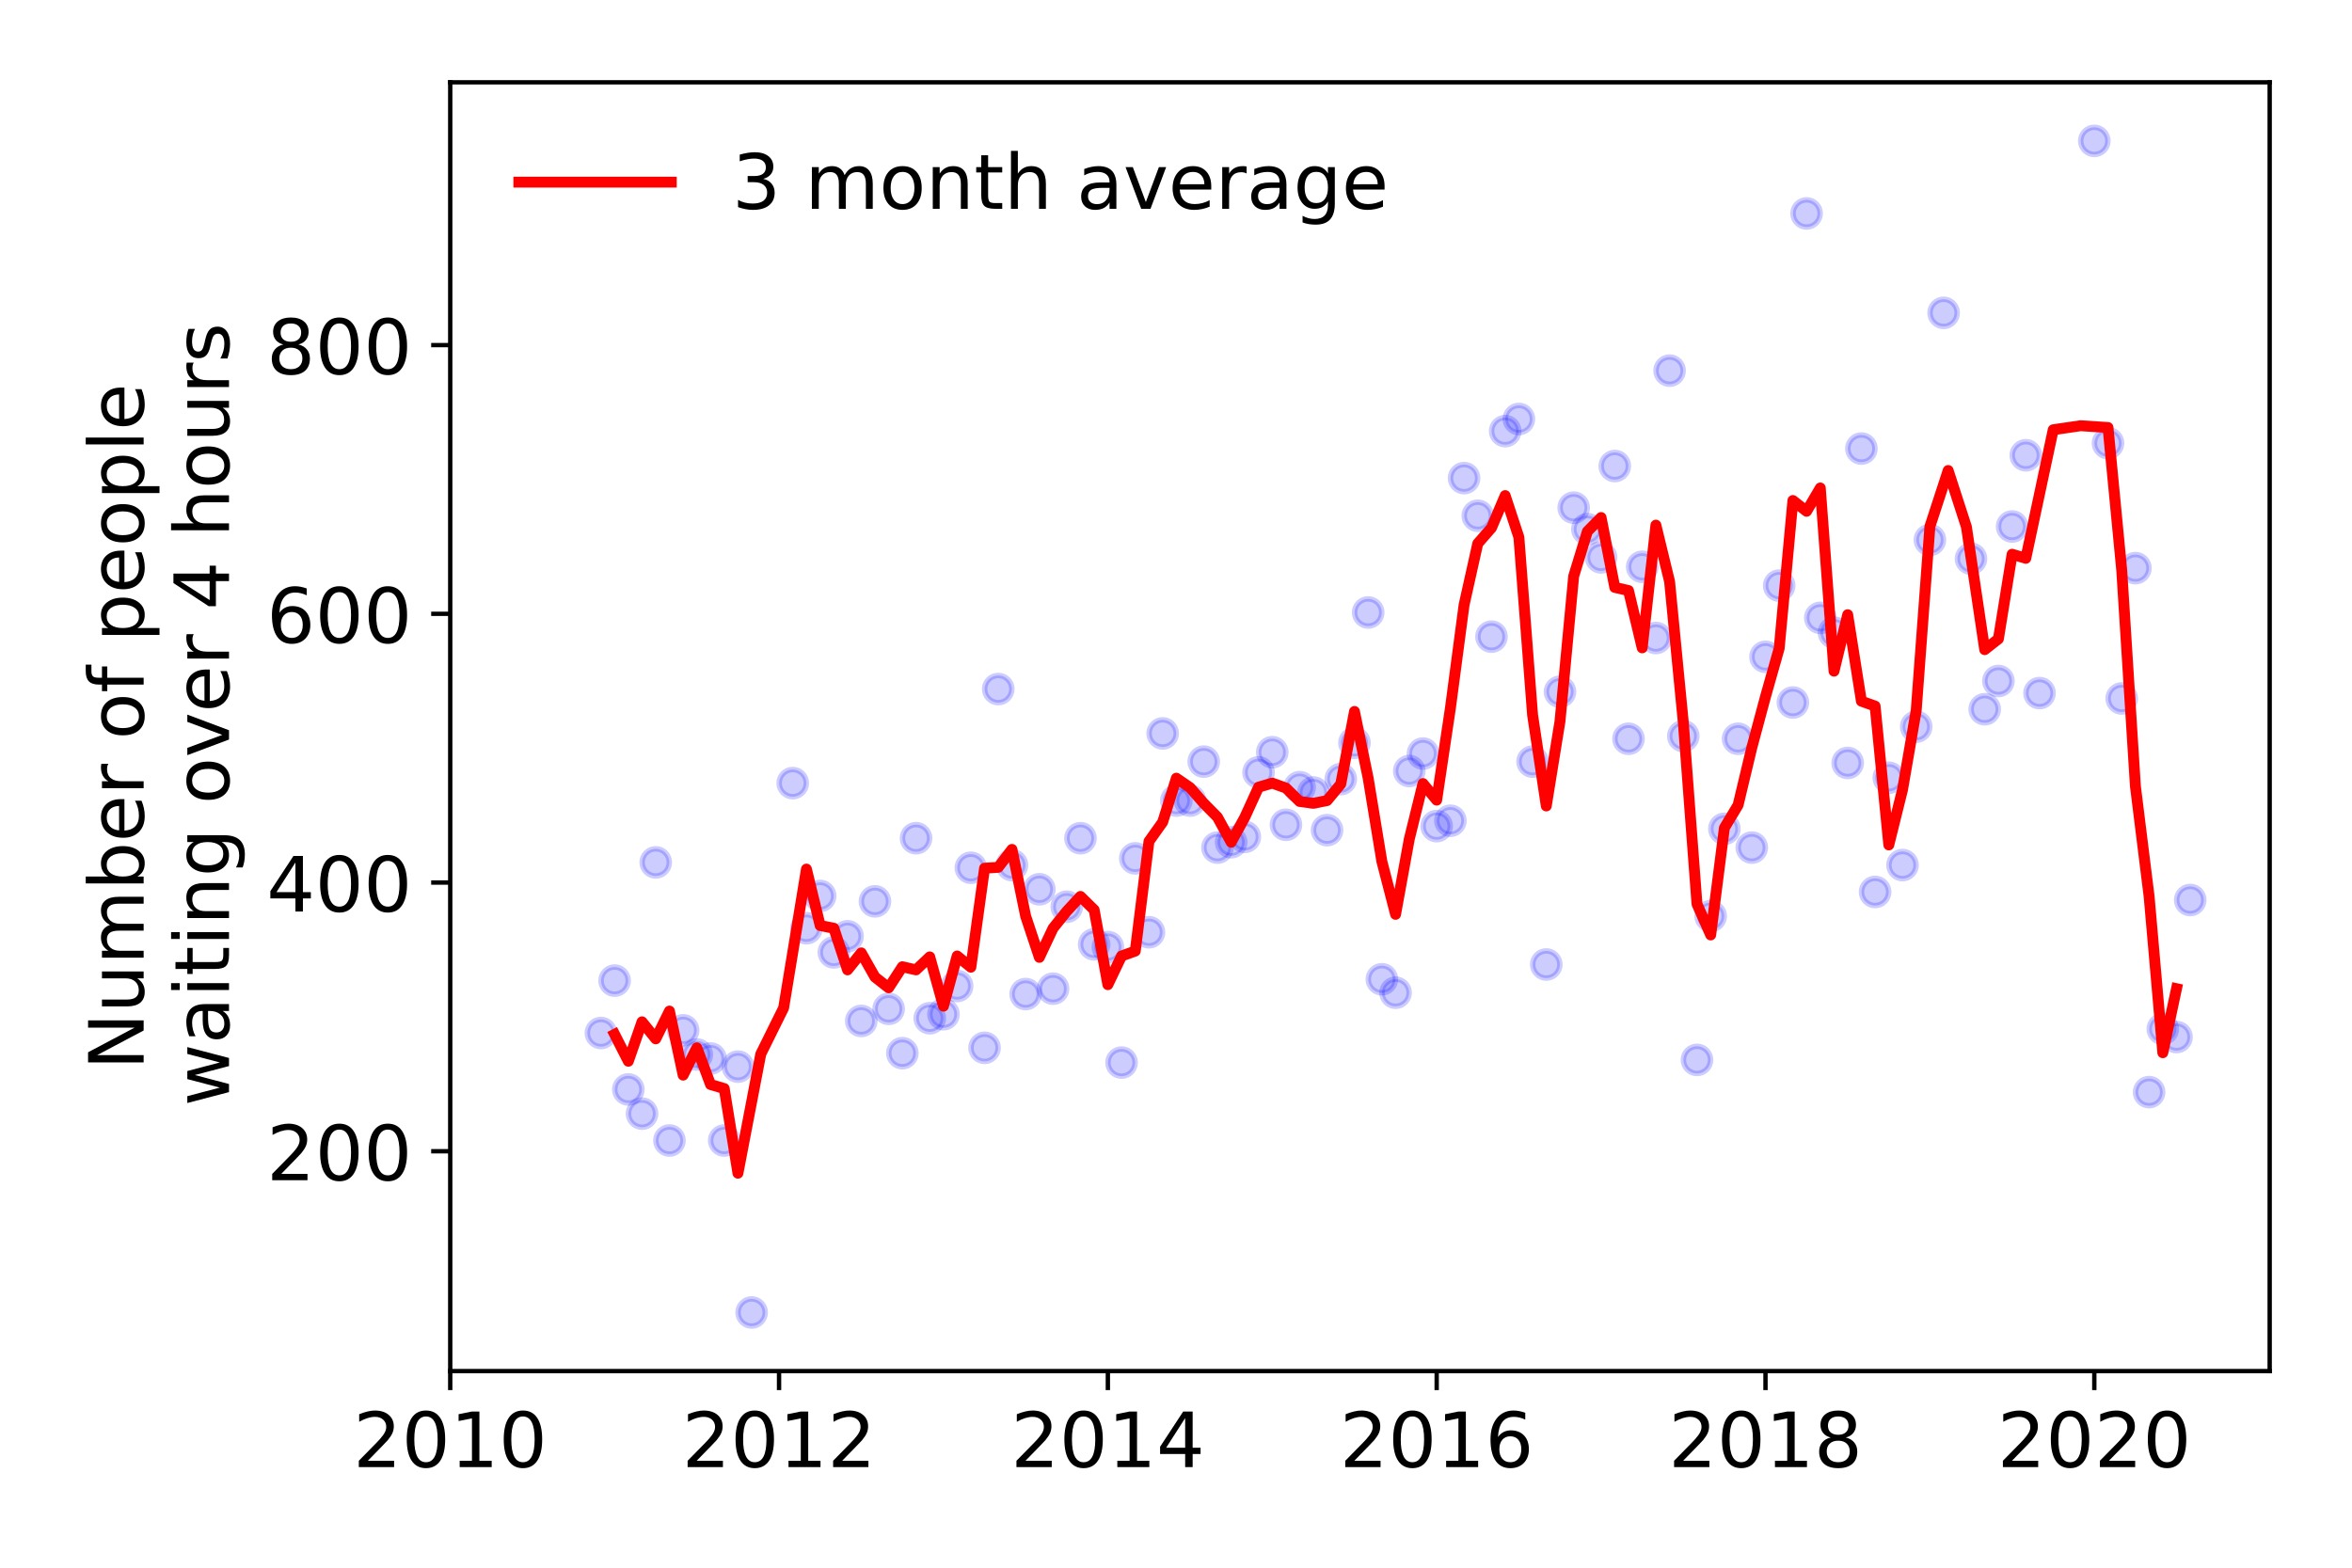<?xml version="1.0" encoding="utf-8" standalone="no"?>
<!DOCTYPE svg PUBLIC "-//W3C//DTD SVG 1.1//EN"
  "http://www.w3.org/Graphics/SVG/1.1/DTD/svg11.dtd">
<!-- Created with matplotlib (https://matplotlib.org/) -->
<svg height="288pt" version="1.1" viewBox="0 0 432 288" width="432pt" xmlns="http://www.w3.org/2000/svg" xmlns:xlink="http://www.w3.org/1999/xlink">
 <defs>
  <style type="text/css">
*{stroke-linecap:butt;stroke-linejoin:round;}
  </style>
 </defs>
 <g id="figure_1">
  <g id="patch_1">
   <path d="M 0 288 
L 432 288 
L 432 0 
L 0 0 
z
" style="fill:#ffffff;"/>
  </g>
  <g id="axes_1">
   <g id="patch_2">
    <path d="M 82.695 251.88 
L 416.88 251.88 
L 416.88 15.12 
L 82.695 15.12 
z
" style="fill:#ffffff;"/>
   </g>
   <g id="matplotlib.axis_1">
    <g id="xtick_1">
     <g id="line2d_1">
      <defs>
       <path d="M 0 0 
L 0 3.5 
" id="m998549705b" style="stroke:#000000;stroke-width:0.8;"/>
      </defs>
      <g>
       <use style="stroke:#000000;stroke-width:0.8;" x="82.695" xlink:href="#m998549705b" y="251.88"/>
      </g>
     </g>
     <g id="text_1">
      <!-- 2010 -->
      <defs>
       <path d="M 19.188 8.297 
L 53.609 8.297 
L 53.609 0 
L 7.328 0 
L 7.328 8.297 
Q 12.938 14.109 22.625 23.891 
Q 32.328 33.688 34.812 36.531 
Q 39.547 41.844 41.422 45.531 
Q 43.312 49.219 43.312 52.781 
Q 43.312 58.594 39.234 62.25 
Q 35.156 65.922 28.609 65.922 
Q 23.969 65.922 18.812 64.312 
Q 13.672 62.703 7.812 59.422 
L 7.812 69.391 
Q 13.766 71.781 18.938 73 
Q 24.125 74.219 28.422 74.219 
Q 39.75 74.219 46.484 68.547 
Q 53.219 62.891 53.219 53.422 
Q 53.219 48.922 51.531 44.891 
Q 49.859 40.875 45.406 35.406 
Q 44.188 33.984 37.641 27.219 
Q 31.109 20.453 19.188 8.297 
z
" id="DejaVuSans-50"/>
       <path d="M 31.781 66.406 
Q 24.172 66.406 20.328 58.906 
Q 16.5 51.422 16.5 36.375 
Q 16.5 21.391 20.328 13.891 
Q 24.172 6.391 31.781 6.391 
Q 39.453 6.391 43.281 13.891 
Q 47.125 21.391 47.125 36.375 
Q 47.125 51.422 43.281 58.906 
Q 39.453 66.406 31.781 66.406 
z
M 31.781 74.219 
Q 44.047 74.219 50.516 64.516 
Q 56.984 54.828 56.984 36.375 
Q 56.984 17.969 50.516 8.266 
Q 44.047 -1.422 31.781 -1.422 
Q 19.531 -1.422 13.062 8.266 
Q 6.594 17.969 6.594 36.375 
Q 6.594 54.828 13.062 64.516 
Q 19.531 74.219 31.781 74.219 
z
" id="DejaVuSans-48"/>
       <path d="M 12.406 8.297 
L 28.516 8.297 
L 28.516 63.922 
L 10.984 60.406 
L 10.984 69.391 
L 28.422 72.906 
L 38.281 72.906 
L 38.281 8.297 
L 54.391 8.297 
L 54.391 0 
L 12.406 0 
z
" id="DejaVuSans-49"/>
      </defs>
      <g transform="translate(64.88 269.518)scale(0.14 -0.14)">
       <use xlink:href="#DejaVuSans-50"/>
       <use x="63.623" xlink:href="#DejaVuSans-48"/>
       <use x="127.246" xlink:href="#DejaVuSans-49"/>
       <use x="190.869" xlink:href="#DejaVuSans-48"/>
      </g>
     </g>
    </g>
    <g id="xtick_2">
     <g id="line2d_2">
      <g>
       <use style="stroke:#000000;stroke-width:0.8;" x="143.09" xlink:href="#m998549705b" y="251.88"/>
      </g>
     </g>
     <g id="text_2">
      <!-- 2012 -->
      <g transform="translate(125.275 269.518)scale(0.14 -0.14)">
       <use xlink:href="#DejaVuSans-50"/>
       <use x="63.623" xlink:href="#DejaVuSans-48"/>
       <use x="127.246" xlink:href="#DejaVuSans-49"/>
       <use x="190.869" xlink:href="#DejaVuSans-50"/>
      </g>
     </g>
    </g>
    <g id="xtick_3">
     <g id="line2d_3">
      <g>
       <use style="stroke:#000000;stroke-width:0.8;" x="203.485" xlink:href="#m998549705b" y="251.88"/>
      </g>
     </g>
     <g id="text_3">
      <!-- 2014 -->
      <defs>
       <path d="M 37.797 64.312 
L 12.891 25.391 
L 37.797 25.391 
z
M 35.203 72.906 
L 47.609 72.906 
L 47.609 25.391 
L 58.016 25.391 
L 58.016 17.188 
L 47.609 17.188 
L 47.609 0 
L 37.797 0 
L 37.797 17.188 
L 4.891 17.188 
L 4.891 26.703 
z
" id="DejaVuSans-52"/>
      </defs>
      <g transform="translate(185.67 269.518)scale(0.14 -0.14)">
       <use xlink:href="#DejaVuSans-50"/>
       <use x="63.623" xlink:href="#DejaVuSans-48"/>
       <use x="127.246" xlink:href="#DejaVuSans-49"/>
       <use x="190.869" xlink:href="#DejaVuSans-52"/>
      </g>
     </g>
    </g>
    <g id="xtick_4">
     <g id="line2d_4">
      <g>
       <use style="stroke:#000000;stroke-width:0.8;" x="263.88" xlink:href="#m998549705b" y="251.88"/>
      </g>
     </g>
     <g id="text_4">
      <!-- 2016 -->
      <defs>
       <path d="M 33.016 40.375 
Q 26.375 40.375 22.484 35.828 
Q 18.609 31.297 18.609 23.391 
Q 18.609 15.531 22.484 10.953 
Q 26.375 6.391 33.016 6.391 
Q 39.656 6.391 43.531 10.953 
Q 47.406 15.531 47.406 23.391 
Q 47.406 31.297 43.531 35.828 
Q 39.656 40.375 33.016 40.375 
z
M 52.594 71.297 
L 52.594 62.312 
Q 48.875 64.062 45.094 64.984 
Q 41.312 65.922 37.594 65.922 
Q 27.828 65.922 22.672 59.328 
Q 17.531 52.734 16.797 39.406 
Q 19.672 43.656 24.016 45.922 
Q 28.375 48.188 33.594 48.188 
Q 44.578 48.188 50.953 41.516 
Q 57.328 34.859 57.328 23.391 
Q 57.328 12.156 50.688 5.359 
Q 44.047 -1.422 33.016 -1.422 
Q 20.359 -1.422 13.672 8.266 
Q 6.984 17.969 6.984 36.375 
Q 6.984 53.656 15.188 63.938 
Q 23.391 74.219 37.203 74.219 
Q 40.922 74.219 44.703 73.484 
Q 48.484 72.75 52.594 71.297 
z
" id="DejaVuSans-54"/>
      </defs>
      <g transform="translate(246.065 269.518)scale(0.14 -0.14)">
       <use xlink:href="#DejaVuSans-50"/>
       <use x="63.623" xlink:href="#DejaVuSans-48"/>
       <use x="127.246" xlink:href="#DejaVuSans-49"/>
       <use x="190.869" xlink:href="#DejaVuSans-54"/>
      </g>
     </g>
    </g>
    <g id="xtick_5">
     <g id="line2d_5">
      <g>
       <use style="stroke:#000000;stroke-width:0.8;" x="324.275" xlink:href="#m998549705b" y="251.88"/>
      </g>
     </g>
     <g id="text_5">
      <!-- 2018 -->
      <defs>
       <path d="M 31.781 34.625 
Q 24.75 34.625 20.719 30.859 
Q 16.703 27.094 16.703 20.516 
Q 16.703 13.922 20.719 10.156 
Q 24.75 6.391 31.781 6.391 
Q 38.812 6.391 42.859 10.172 
Q 46.922 13.969 46.922 20.516 
Q 46.922 27.094 42.891 30.859 
Q 38.875 34.625 31.781 34.625 
z
M 21.922 38.812 
Q 15.578 40.375 12.031 44.719 
Q 8.5 49.078 8.5 55.328 
Q 8.5 64.062 14.719 69.141 
Q 20.953 74.219 31.781 74.219 
Q 42.672 74.219 48.875 69.141 
Q 55.078 64.062 55.078 55.328 
Q 55.078 49.078 51.531 44.719 
Q 48 40.375 41.703 38.812 
Q 48.828 37.156 52.797 32.312 
Q 56.781 27.484 56.781 20.516 
Q 56.781 9.906 50.312 4.234 
Q 43.844 -1.422 31.781 -1.422 
Q 19.734 -1.422 13.25 4.234 
Q 6.781 9.906 6.781 20.516 
Q 6.781 27.484 10.781 32.312 
Q 14.797 37.156 21.922 38.812 
z
M 18.312 54.391 
Q 18.312 48.734 21.844 45.562 
Q 25.391 42.391 31.781 42.391 
Q 38.141 42.391 41.719 45.562 
Q 45.312 48.734 45.312 54.391 
Q 45.312 60.062 41.719 63.234 
Q 38.141 66.406 31.781 66.406 
Q 25.391 66.406 21.844 63.234 
Q 18.312 60.062 18.312 54.391 
z
" id="DejaVuSans-56"/>
      </defs>
      <g transform="translate(306.46 269.518)scale(0.14 -0.14)">
       <use xlink:href="#DejaVuSans-50"/>
       <use x="63.623" xlink:href="#DejaVuSans-48"/>
       <use x="127.246" xlink:href="#DejaVuSans-49"/>
       <use x="190.869" xlink:href="#DejaVuSans-56"/>
      </g>
     </g>
    </g>
    <g id="xtick_6">
     <g id="line2d_6">
      <g>
       <use style="stroke:#000000;stroke-width:0.8;" x="384.669" xlink:href="#m998549705b" y="251.88"/>
      </g>
     </g>
     <g id="text_6">
      <!-- 2020 -->
      <g transform="translate(366.854 269.518)scale(0.14 -0.14)">
       <use xlink:href="#DejaVuSans-50"/>
       <use x="63.623" xlink:href="#DejaVuSans-48"/>
       <use x="127.246" xlink:href="#DejaVuSans-50"/>
       <use x="190.869" xlink:href="#DejaVuSans-48"/>
      </g>
     </g>
    </g>
   </g>
   <g id="matplotlib.axis_2">
    <g id="ytick_1">
     <g id="line2d_7">
      <defs>
       <path d="M 0 0 
L -3.5 0 
" id="m5ecf70462f" style="stroke:#000000;stroke-width:0.8;"/>
      </defs>
      <g>
       <use style="stroke:#000000;stroke-width:0.8;" x="82.695" xlink:href="#m5ecf70462f" y="211.498"/>
      </g>
     </g>
     <g id="text_7">
      <!-- 200 -->
      <g transform="translate(48.972 216.817)scale(0.14 -0.14)">
       <use xlink:href="#DejaVuSans-50"/>
       <use x="63.623" xlink:href="#DejaVuSans-48"/>
       <use x="127.246" xlink:href="#DejaVuSans-48"/>
      </g>
     </g>
    </g>
    <g id="ytick_2">
     <g id="line2d_8">
      <g>
       <use style="stroke:#000000;stroke-width:0.8;" x="82.695" xlink:href="#m5ecf70462f" y="162.132"/>
      </g>
     </g>
     <g id="text_8">
      <!-- 400 -->
      <g transform="translate(48.972 167.451)scale(0.14 -0.14)">
       <use xlink:href="#DejaVuSans-52"/>
       <use x="63.623" xlink:href="#DejaVuSans-48"/>
       <use x="127.246" xlink:href="#DejaVuSans-48"/>
      </g>
     </g>
    </g>
    <g id="ytick_3">
     <g id="line2d_9">
      <g>
       <use style="stroke:#000000;stroke-width:0.8;" x="82.695" xlink:href="#m5ecf70462f" y="112.766"/>
      </g>
     </g>
     <g id="text_9">
      <!-- 600 -->
      <g transform="translate(48.972 118.085)scale(0.14 -0.14)">
       <use xlink:href="#DejaVuSans-54"/>
       <use x="63.623" xlink:href="#DejaVuSans-48"/>
       <use x="127.246" xlink:href="#DejaVuSans-48"/>
      </g>
     </g>
    </g>
    <g id="ytick_4">
     <g id="line2d_10">
      <g>
       <use style="stroke:#000000;stroke-width:0.8;" x="82.695" xlink:href="#m5ecf70462f" y="63.4"/>
      </g>
     </g>
     <g id="text_10">
      <!-- 800 -->
      <g transform="translate(48.972 68.719)scale(0.14 -0.14)">
       <use xlink:href="#DejaVuSans-56"/>
       <use x="63.623" xlink:href="#DejaVuSans-48"/>
       <use x="127.246" xlink:href="#DejaVuSans-48"/>
      </g>
     </g>
    </g>
    <g id="text_11">
     <!-- Number of people -->
     <defs>
      <path d="M 9.812 72.906 
L 23.094 72.906 
L 55.422 11.922 
L 55.422 72.906 
L 64.984 72.906 
L 64.984 0 
L 51.703 0 
L 19.391 60.984 
L 19.391 0 
L 9.812 0 
z
" id="DejaVuSans-78"/>
      <path d="M 8.5 21.578 
L 8.5 54.688 
L 17.484 54.688 
L 17.484 21.922 
Q 17.484 14.156 20.5 10.266 
Q 23.531 6.391 29.594 6.391 
Q 36.859 6.391 41.078 11.031 
Q 45.312 15.672 45.312 23.688 
L 45.312 54.688 
L 54.297 54.688 
L 54.297 0 
L 45.312 0 
L 45.312 8.406 
Q 42.047 3.422 37.719 1 
Q 33.406 -1.422 27.688 -1.422 
Q 18.266 -1.422 13.375 4.438 
Q 8.5 10.297 8.5 21.578 
z
M 31.109 56 
z
" id="DejaVuSans-117"/>
      <path d="M 52 44.188 
Q 55.375 50.25 60.062 53.125 
Q 64.75 56 71.094 56 
Q 79.641 56 84.281 50.016 
Q 88.922 44.047 88.922 33.016 
L 88.922 0 
L 79.891 0 
L 79.891 32.719 
Q 79.891 40.578 77.094 44.375 
Q 74.312 48.188 68.609 48.188 
Q 61.625 48.188 57.562 43.547 
Q 53.516 38.922 53.516 30.906 
L 53.516 0 
L 44.484 0 
L 44.484 32.719 
Q 44.484 40.625 41.703 44.406 
Q 38.922 48.188 33.109 48.188 
Q 26.219 48.188 22.156 43.531 
Q 18.109 38.875 18.109 30.906 
L 18.109 0 
L 9.078 0 
L 9.078 54.688 
L 18.109 54.688 
L 18.109 46.188 
Q 21.188 51.219 25.484 53.609 
Q 29.781 56 35.688 56 
Q 41.656 56 45.828 52.969 
Q 50 49.953 52 44.188 
z
" id="DejaVuSans-109"/>
      <path d="M 48.688 27.297 
Q 48.688 37.203 44.609 42.844 
Q 40.531 48.484 33.406 48.484 
Q 26.266 48.484 22.188 42.844 
Q 18.109 37.203 18.109 27.297 
Q 18.109 17.391 22.188 11.75 
Q 26.266 6.109 33.406 6.109 
Q 40.531 6.109 44.609 11.75 
Q 48.688 17.391 48.688 27.297 
z
M 18.109 46.391 
Q 20.953 51.266 25.266 53.625 
Q 29.594 56 35.594 56 
Q 45.562 56 51.781 48.094 
Q 58.016 40.188 58.016 27.297 
Q 58.016 14.406 51.781 6.484 
Q 45.562 -1.422 35.594 -1.422 
Q 29.594 -1.422 25.266 0.953 
Q 20.953 3.328 18.109 8.203 
L 18.109 0 
L 9.078 0 
L 9.078 75.984 
L 18.109 75.984 
z
" id="DejaVuSans-98"/>
      <path d="M 56.203 29.594 
L 56.203 25.203 
L 14.891 25.203 
Q 15.484 15.922 20.484 11.062 
Q 25.484 6.203 34.422 6.203 
Q 39.594 6.203 44.453 7.469 
Q 49.312 8.734 54.109 11.281 
L 54.109 2.781 
Q 49.266 0.734 44.188 -0.344 
Q 39.109 -1.422 33.891 -1.422 
Q 20.797 -1.422 13.156 6.188 
Q 5.516 13.812 5.516 26.812 
Q 5.516 40.234 12.766 48.109 
Q 20.016 56 32.328 56 
Q 43.359 56 49.781 48.891 
Q 56.203 41.797 56.203 29.594 
z
M 47.219 32.234 
Q 47.125 39.594 43.094 43.984 
Q 39.062 48.391 32.422 48.391 
Q 24.906 48.391 20.391 44.141 
Q 15.875 39.891 15.188 32.172 
z
" id="DejaVuSans-101"/>
      <path d="M 41.109 46.297 
Q 39.594 47.172 37.812 47.578 
Q 36.031 48 33.891 48 
Q 26.266 48 22.188 43.047 
Q 18.109 38.094 18.109 28.812 
L 18.109 0 
L 9.078 0 
L 9.078 54.688 
L 18.109 54.688 
L 18.109 46.188 
Q 20.953 51.172 25.484 53.578 
Q 30.031 56 36.531 56 
Q 37.453 56 38.578 55.875 
Q 39.703 55.766 41.062 55.516 
z
" id="DejaVuSans-114"/>
      <path id="DejaVuSans-32"/>
      <path d="M 30.609 48.391 
Q 23.391 48.391 19.188 42.75 
Q 14.984 37.109 14.984 27.297 
Q 14.984 17.484 19.156 11.844 
Q 23.344 6.203 30.609 6.203 
Q 37.797 6.203 41.984 11.859 
Q 46.188 17.531 46.188 27.297 
Q 46.188 37.016 41.984 42.703 
Q 37.797 48.391 30.609 48.391 
z
M 30.609 56 
Q 42.328 56 49.016 48.375 
Q 55.719 40.766 55.719 27.297 
Q 55.719 13.875 49.016 6.219 
Q 42.328 -1.422 30.609 -1.422 
Q 18.844 -1.422 12.172 6.219 
Q 5.516 13.875 5.516 27.297 
Q 5.516 40.766 12.172 48.375 
Q 18.844 56 30.609 56 
z
" id="DejaVuSans-111"/>
      <path d="M 37.109 75.984 
L 37.109 68.5 
L 28.516 68.5 
Q 23.688 68.5 21.797 66.547 
Q 19.922 64.594 19.922 59.516 
L 19.922 54.688 
L 34.719 54.688 
L 34.719 47.703 
L 19.922 47.703 
L 19.922 0 
L 10.891 0 
L 10.891 47.703 
L 2.297 47.703 
L 2.297 54.688 
L 10.891 54.688 
L 10.891 58.5 
Q 10.891 67.625 15.141 71.797 
Q 19.391 75.984 28.609 75.984 
z
" id="DejaVuSans-102"/>
      <path d="M 18.109 8.203 
L 18.109 -20.797 
L 9.078 -20.797 
L 9.078 54.688 
L 18.109 54.688 
L 18.109 46.391 
Q 20.953 51.266 25.266 53.625 
Q 29.594 56 35.594 56 
Q 45.562 56 51.781 48.094 
Q 58.016 40.188 58.016 27.297 
Q 58.016 14.406 51.781 6.484 
Q 45.562 -1.422 35.594 -1.422 
Q 29.594 -1.422 25.266 0.953 
Q 20.953 3.328 18.109 8.203 
z
M 48.688 27.297 
Q 48.688 37.203 44.609 42.844 
Q 40.531 48.484 33.406 48.484 
Q 26.266 48.484 22.188 42.844 
Q 18.109 37.203 18.109 27.297 
Q 18.109 17.391 22.188 11.75 
Q 26.266 6.109 33.406 6.109 
Q 40.531 6.109 44.609 11.75 
Q 48.688 17.391 48.688 27.297 
z
" id="DejaVuSans-112"/>
      <path d="M 9.422 75.984 
L 18.406 75.984 
L 18.406 0 
L 9.422 0 
z
" id="DejaVuSans-108"/>
     </defs>
     <g transform="translate(26.384 196.547)rotate(-90)scale(0.14 -0.14)">
      <use xlink:href="#DejaVuSans-78"/>
      <use x="74.805" xlink:href="#DejaVuSans-117"/>
      <use x="138.184" xlink:href="#DejaVuSans-109"/>
      <use x="235.596" xlink:href="#DejaVuSans-98"/>
      <use x="299.072" xlink:href="#DejaVuSans-101"/>
      <use x="360.596" xlink:href="#DejaVuSans-114"/>
      <use x="401.709" xlink:href="#DejaVuSans-32"/>
      <use x="433.496" xlink:href="#DejaVuSans-111"/>
      <use x="494.678" xlink:href="#DejaVuSans-102"/>
      <use x="529.883" xlink:href="#DejaVuSans-32"/>
      <use x="561.67" xlink:href="#DejaVuSans-112"/>
      <use x="625.146" xlink:href="#DejaVuSans-101"/>
      <use x="686.67" xlink:href="#DejaVuSans-111"/>
      <use x="747.852" xlink:href="#DejaVuSans-112"/>
      <use x="811.328" xlink:href="#DejaVuSans-108"/>
      <use x="839.111" xlink:href="#DejaVuSans-101"/>
     </g>
     <!--  waiting over 4 hours -->
     <defs>
      <path d="M 4.203 54.688 
L 13.188 54.688 
L 24.422 12.016 
L 35.594 54.688 
L 46.188 54.688 
L 57.422 12.016 
L 68.609 54.688 
L 77.594 54.688 
L 63.281 0 
L 52.688 0 
L 40.922 44.828 
L 29.109 0 
L 18.5 0 
z
" id="DejaVuSans-119"/>
      <path d="M 34.281 27.484 
Q 23.391 27.484 19.188 25 
Q 14.984 22.516 14.984 16.5 
Q 14.984 11.719 18.141 8.906 
Q 21.297 6.109 26.703 6.109 
Q 34.188 6.109 38.703 11.406 
Q 43.219 16.703 43.219 25.484 
L 43.219 27.484 
z
M 52.203 31.203 
L 52.203 0 
L 43.219 0 
L 43.219 8.297 
Q 40.141 3.328 35.547 0.953 
Q 30.953 -1.422 24.312 -1.422 
Q 15.922 -1.422 10.953 3.297 
Q 6 8.016 6 15.922 
Q 6 25.141 12.172 29.828 
Q 18.359 34.516 30.609 34.516 
L 43.219 34.516 
L 43.219 35.406 
Q 43.219 41.609 39.141 45 
Q 35.062 48.391 27.688 48.391 
Q 23 48.391 18.547 47.266 
Q 14.109 46.141 10.016 43.891 
L 10.016 52.203 
Q 14.938 54.109 19.578 55.047 
Q 24.219 56 28.609 56 
Q 40.484 56 46.344 49.844 
Q 52.203 43.703 52.203 31.203 
z
" id="DejaVuSans-97"/>
      <path d="M 9.422 54.688 
L 18.406 54.688 
L 18.406 0 
L 9.422 0 
z
M 9.422 75.984 
L 18.406 75.984 
L 18.406 64.594 
L 9.422 64.594 
z
" id="DejaVuSans-105"/>
      <path d="M 18.312 70.219 
L 18.312 54.688 
L 36.812 54.688 
L 36.812 47.703 
L 18.312 47.703 
L 18.312 18.016 
Q 18.312 11.328 20.141 9.422 
Q 21.969 7.516 27.594 7.516 
L 36.812 7.516 
L 36.812 0 
L 27.594 0 
Q 17.188 0 13.234 3.875 
Q 9.281 7.766 9.281 18.016 
L 9.281 47.703 
L 2.688 47.703 
L 2.688 54.688 
L 9.281 54.688 
L 9.281 70.219 
z
" id="DejaVuSans-116"/>
      <path d="M 54.891 33.016 
L 54.891 0 
L 45.906 0 
L 45.906 32.719 
Q 45.906 40.484 42.875 44.328 
Q 39.844 48.188 33.797 48.188 
Q 26.516 48.188 22.312 43.547 
Q 18.109 38.922 18.109 30.906 
L 18.109 0 
L 9.078 0 
L 9.078 54.688 
L 18.109 54.688 
L 18.109 46.188 
Q 21.344 51.125 25.703 53.562 
Q 30.078 56 35.797 56 
Q 45.219 56 50.047 50.172 
Q 54.891 44.344 54.891 33.016 
z
" id="DejaVuSans-110"/>
      <path d="M 45.406 27.984 
Q 45.406 37.75 41.375 43.109 
Q 37.359 48.484 30.078 48.484 
Q 22.859 48.484 18.828 43.109 
Q 14.797 37.75 14.797 27.984 
Q 14.797 18.266 18.828 12.891 
Q 22.859 7.516 30.078 7.516 
Q 37.359 7.516 41.375 12.891 
Q 45.406 18.266 45.406 27.984 
z
M 54.391 6.781 
Q 54.391 -7.172 48.188 -13.984 
Q 42 -20.797 29.203 -20.797 
Q 24.469 -20.797 20.266 -20.094 
Q 16.062 -19.391 12.109 -17.922 
L 12.109 -9.188 
Q 16.062 -11.328 19.922 -12.344 
Q 23.781 -13.375 27.781 -13.375 
Q 36.625 -13.375 41.016 -8.766 
Q 45.406 -4.156 45.406 5.172 
L 45.406 9.625 
Q 42.625 4.781 38.281 2.391 
Q 33.938 0 27.875 0 
Q 17.828 0 11.672 7.656 
Q 5.516 15.328 5.516 27.984 
Q 5.516 40.672 11.672 48.328 
Q 17.828 56 27.875 56 
Q 33.938 56 38.281 53.609 
Q 42.625 51.219 45.406 46.391 
L 45.406 54.688 
L 54.391 54.688 
z
" id="DejaVuSans-103"/>
      <path d="M 2.984 54.688 
L 12.5 54.688 
L 29.594 8.797 
L 46.688 54.688 
L 56.203 54.688 
L 35.688 0 
L 23.484 0 
z
" id="DejaVuSans-118"/>
      <path d="M 54.891 33.016 
L 54.891 0 
L 45.906 0 
L 45.906 32.719 
Q 45.906 40.484 42.875 44.328 
Q 39.844 48.188 33.797 48.188 
Q 26.516 48.188 22.312 43.547 
Q 18.109 38.922 18.109 30.906 
L 18.109 0 
L 9.078 0 
L 9.078 75.984 
L 18.109 75.984 
L 18.109 46.188 
Q 21.344 51.125 25.703 53.562 
Q 30.078 56 35.797 56 
Q 45.219 56 50.047 50.172 
Q 54.891 44.344 54.891 33.016 
z
" id="DejaVuSans-104"/>
      <path d="M 44.281 53.078 
L 44.281 44.578 
Q 40.484 46.531 36.375 47.5 
Q 32.281 48.484 27.875 48.484 
Q 21.188 48.484 17.844 46.438 
Q 14.5 44.391 14.5 40.281 
Q 14.5 37.156 16.891 35.375 
Q 19.281 33.594 26.516 31.984 
L 29.594 31.297 
Q 39.156 29.25 43.188 25.516 
Q 47.219 21.781 47.219 15.094 
Q 47.219 7.469 41.188 3.016 
Q 35.156 -1.422 24.609 -1.422 
Q 20.219 -1.422 15.453 -0.562 
Q 10.688 0.297 5.422 2 
L 5.422 11.281 
Q 10.406 8.688 15.234 7.391 
Q 20.062 6.109 24.812 6.109 
Q 31.156 6.109 34.562 8.281 
Q 37.984 10.453 37.984 14.406 
Q 37.984 18.062 35.516 20.016 
Q 33.062 21.969 24.703 23.781 
L 21.578 24.516 
Q 13.234 26.266 9.516 29.906 
Q 5.812 33.547 5.812 39.891 
Q 5.812 47.609 11.281 51.797 
Q 16.75 56 26.812 56 
Q 31.781 56 36.172 55.266 
Q 40.578 54.547 44.281 53.078 
z
" id="DejaVuSans-115"/>
     </defs>
     <g transform="translate(42.061 207.672)rotate(-90)scale(0.14 -0.14)">
      <use xlink:href="#DejaVuSans-32"/>
      <use x="31.787" xlink:href="#DejaVuSans-119"/>
      <use x="113.574" xlink:href="#DejaVuSans-97"/>
      <use x="174.854" xlink:href="#DejaVuSans-105"/>
      <use x="202.637" xlink:href="#DejaVuSans-116"/>
      <use x="241.846" xlink:href="#DejaVuSans-105"/>
      <use x="269.629" xlink:href="#DejaVuSans-110"/>
      <use x="333.008" xlink:href="#DejaVuSans-103"/>
      <use x="396.484" xlink:href="#DejaVuSans-32"/>
      <use x="428.271" xlink:href="#DejaVuSans-111"/>
      <use x="489.453" xlink:href="#DejaVuSans-118"/>
      <use x="548.633" xlink:href="#DejaVuSans-101"/>
      <use x="610.156" xlink:href="#DejaVuSans-114"/>
      <use x="651.27" xlink:href="#DejaVuSans-32"/>
      <use x="683.057" xlink:href="#DejaVuSans-52"/>
      <use x="746.68" xlink:href="#DejaVuSans-32"/>
      <use x="778.467" xlink:href="#DejaVuSans-104"/>
      <use x="841.846" xlink:href="#DejaVuSans-111"/>
      <use x="903.027" xlink:href="#DejaVuSans-117"/>
      <use x="966.406" xlink:href="#DejaVuSans-114"/>
      <use x="1007.52" xlink:href="#DejaVuSans-115"/>
     </g>
    </g>
   </g>
   <g id="line2d_11">
    <defs>
     <path d="M 0 2.5 
C 0.663 2.5 1.299 2.237 1.768 1.768 
C 2.237 1.299 2.5 0.663 2.5 0 
C 2.5 -0.663 2.237 -1.299 1.768 -1.768 
C 1.299 -2.237 0.663 -2.5 0 -2.5 
C -0.663 -2.5 -1.299 -2.237 -1.768 -1.768 
C -2.237 -1.299 -2.5 -0.663 -2.5 0 
C -2.5 0.663 -2.237 1.299 -1.768 1.768 
C -1.299 2.237 -0.663 2.5 0 2.5 
z
" id="m7c202aa8ef" style="stroke:#0000ff;stroke-opacity:0.2;"/>
    </defs>
    <g clip-path="url(#p3b888a53d7)">
     <use style="fill:#0000ff;fill-opacity:0.2;stroke:#0000ff;stroke-opacity:0.2;" x="402.285" xlink:href="#m7c202aa8ef" y="165.341"/>
     <use style="fill:#0000ff;fill-opacity:0.2;stroke:#0000ff;stroke-opacity:0.2;" x="399.768" xlink:href="#m7c202aa8ef" y="190.518"/>
     <use style="fill:#0000ff;fill-opacity:0.2;stroke:#0000ff;stroke-opacity:0.2;" x="397.252" xlink:href="#m7c202aa8ef" y="189.037"/>
     <use style="fill:#0000ff;fill-opacity:0.2;stroke:#0000ff;stroke-opacity:0.2;" x="394.735" xlink:href="#m7c202aa8ef" y="200.638"/>
     <use style="fill:#0000ff;fill-opacity:0.2;stroke:#0000ff;stroke-opacity:0.2;" x="392.219" xlink:href="#m7c202aa8ef" y="104.374"/>
     <use style="fill:#0000ff;fill-opacity:0.2;stroke:#0000ff;stroke-opacity:0.2;" x="389.702" xlink:href="#m7c202aa8ef" y="128.317"/>
     <use style="fill:#0000ff;fill-opacity:0.2;stroke:#0000ff;stroke-opacity:0.2;" x="387.186" xlink:href="#m7c202aa8ef" y="81.419"/>
     <use style="fill:#0000ff;fill-opacity:0.2;stroke:#0000ff;stroke-opacity:0.2;" x="384.669" xlink:href="#m7c202aa8ef" y="25.882"/>
     <use style="fill:#0000ff;fill-opacity:0.2;stroke:#0000ff;stroke-opacity:0.2;" x="374.604" xlink:href="#m7c202aa8ef" y="127.329"/>
     <use style="fill:#0000ff;fill-opacity:0.2;stroke:#0000ff;stroke-opacity:0.2;" x="372.087" xlink:href="#m7c202aa8ef" y="83.64"/>
     <use style="fill:#0000ff;fill-opacity:0.2;stroke:#0000ff;stroke-opacity:0.2;" x="369.571" xlink:href="#m7c202aa8ef" y="96.722"/>
     <use style="fill:#0000ff;fill-opacity:0.2;stroke:#0000ff;stroke-opacity:0.2;" x="367.054" xlink:href="#m7c202aa8ef" y="125.108"/>
     <use style="fill:#0000ff;fill-opacity:0.2;stroke:#0000ff;stroke-opacity:0.2;" x="364.538" xlink:href="#m7c202aa8ef" y="130.291"/>
     <use style="fill:#0000ff;fill-opacity:0.2;stroke:#0000ff;stroke-opacity:0.2;" x="362.021" xlink:href="#m7c202aa8ef" y="102.646"/>
     <use style="fill:#0000ff;fill-opacity:0.2;stroke:#0000ff;stroke-opacity:0.2;" x="356.988" xlink:href="#m7c202aa8ef" y="57.476"/>
     <use style="fill:#0000ff;fill-opacity:0.2;stroke:#0000ff;stroke-opacity:0.2;" x="354.472" xlink:href="#m7c202aa8ef" y="99.191"/>
     <use style="fill:#0000ff;fill-opacity:0.2;stroke:#0000ff;stroke-opacity:0.2;" x="351.956" xlink:href="#m7c202aa8ef" y="133.5"/>
     <use style="fill:#0000ff;fill-opacity:0.2;stroke:#0000ff;stroke-opacity:0.2;" x="349.439" xlink:href="#m7c202aa8ef" y="158.924"/>
     <use style="fill:#0000ff;fill-opacity:0.2;stroke:#0000ff;stroke-opacity:0.2;" x="346.923" xlink:href="#m7c202aa8ef" y="142.88"/>
     <use style="fill:#0000ff;fill-opacity:0.2;stroke:#0000ff;stroke-opacity:0.2;" x="344.406" xlink:href="#m7c202aa8ef" y="163.86"/>
     <use style="fill:#0000ff;fill-opacity:0.2;stroke:#0000ff;stroke-opacity:0.2;" x="341.89" xlink:href="#m7c202aa8ef" y="82.406"/>
     <use style="fill:#0000ff;fill-opacity:0.2;stroke:#0000ff;stroke-opacity:0.2;" x="339.373" xlink:href="#m7c202aa8ef" y="140.164"/>
     <use style="fill:#0000ff;fill-opacity:0.2;stroke:#0000ff;stroke-opacity:0.2;" x="336.857" xlink:href="#m7c202aa8ef" y="116.222"/>
     <use style="fill:#0000ff;fill-opacity:0.2;stroke:#0000ff;stroke-opacity:0.2;" x="334.34" xlink:href="#m7c202aa8ef" y="113.507"/>
     <use style="fill:#0000ff;fill-opacity:0.2;stroke:#0000ff;stroke-opacity:0.2;" x="331.824" xlink:href="#m7c202aa8ef" y="39.211"/>
     <use style="fill:#0000ff;fill-opacity:0.2;stroke:#0000ff;stroke-opacity:0.2;" x="329.307" xlink:href="#m7c202aa8ef" y="129.057"/>
     <use style="fill:#0000ff;fill-opacity:0.2;stroke:#0000ff;stroke-opacity:0.2;" x="326.791" xlink:href="#m7c202aa8ef" y="107.583"/>
     <use style="fill:#0000ff;fill-opacity:0.2;stroke:#0000ff;stroke-opacity:0.2;" x="324.275" xlink:href="#m7c202aa8ef" y="120.665"/>
     <use style="fill:#0000ff;fill-opacity:0.2;stroke:#0000ff;stroke-opacity:0.2;" x="321.758" xlink:href="#m7c202aa8ef" y="155.715"/>
     <use style="fill:#0000ff;fill-opacity:0.2;stroke:#0000ff;stroke-opacity:0.2;" x="319.242" xlink:href="#m7c202aa8ef" y="135.721"/>
     <use style="fill:#0000ff;fill-opacity:0.2;stroke:#0000ff;stroke-opacity:0.2;" x="316.725" xlink:href="#m7c202aa8ef" y="152.259"/>
     <use style="fill:#0000ff;fill-opacity:0.2;stroke:#0000ff;stroke-opacity:0.2;" x="314.209" xlink:href="#m7c202aa8ef" y="168.303"/>
     <use style="fill:#0000ff;fill-opacity:0.2;stroke:#0000ff;stroke-opacity:0.2;" x="311.692" xlink:href="#m7c202aa8ef" y="194.714"/>
     <use style="fill:#0000ff;fill-opacity:0.2;stroke:#0000ff;stroke-opacity:0.2;" x="309.176" xlink:href="#m7c202aa8ef" y="135.228"/>
     <use style="fill:#0000ff;fill-opacity:0.2;stroke:#0000ff;stroke-opacity:0.2;" x="306.659" xlink:href="#m7c202aa8ef" y="68.09"/>
     <use style="fill:#0000ff;fill-opacity:0.2;stroke:#0000ff;stroke-opacity:0.2;" x="304.143" xlink:href="#m7c202aa8ef" y="117.209"/>
     <use style="fill:#0000ff;fill-opacity:0.2;stroke:#0000ff;stroke-opacity:0.2;" x="301.626" xlink:href="#m7c202aa8ef" y="104.127"/>
     <use style="fill:#0000ff;fill-opacity:0.2;stroke:#0000ff;stroke-opacity:0.2;" x="299.11" xlink:href="#m7c202aa8ef" y="135.721"/>
     <use style="fill:#0000ff;fill-opacity:0.2;stroke:#0000ff;stroke-opacity:0.2;" x="296.594" xlink:href="#m7c202aa8ef" y="85.615"/>
     <use style="fill:#0000ff;fill-opacity:0.2;stroke:#0000ff;stroke-opacity:0.2;" x="294.077" xlink:href="#m7c202aa8ef" y="102.399"/>
     <use style="fill:#0000ff;fill-opacity:0.2;stroke:#0000ff;stroke-opacity:0.2;" x="291.561" xlink:href="#m7c202aa8ef" y="97.216"/>
     <use style="fill:#0000ff;fill-opacity:0.2;stroke:#0000ff;stroke-opacity:0.2;" x="289.044" xlink:href="#m7c202aa8ef" y="93.267"/>
     <use style="fill:#0000ff;fill-opacity:0.2;stroke:#0000ff;stroke-opacity:0.2;" x="286.528" xlink:href="#m7c202aa8ef" y="127.082"/>
     <use style="fill:#0000ff;fill-opacity:0.2;stroke:#0000ff;stroke-opacity:0.2;" x="284.011" xlink:href="#m7c202aa8ef" y="177.189"/>
     <use style="fill:#0000ff;fill-opacity:0.2;stroke:#0000ff;stroke-opacity:0.2;" x="281.495" xlink:href="#m7c202aa8ef" y="139.918"/>
     <use style="fill:#0000ff;fill-opacity:0.2;stroke:#0000ff;stroke-opacity:0.2;" x="278.978" xlink:href="#m7c202aa8ef" y="76.976"/>
     <use style="fill:#0000ff;fill-opacity:0.2;stroke:#0000ff;stroke-opacity:0.2;" x="276.462" xlink:href="#m7c202aa8ef" y="79.197"/>
     <use style="fill:#0000ff;fill-opacity:0.2;stroke:#0000ff;stroke-opacity:0.2;" x="273.945" xlink:href="#m7c202aa8ef" y="116.962"/>
     <use style="fill:#0000ff;fill-opacity:0.2;stroke:#0000ff;stroke-opacity:0.2;" x="271.429" xlink:href="#m7c202aa8ef" y="94.748"/>
     <use style="fill:#0000ff;fill-opacity:0.2;stroke:#0000ff;stroke-opacity:0.2;" x="268.913" xlink:href="#m7c202aa8ef" y="87.836"/>
     <use style="fill:#0000ff;fill-opacity:0.2;stroke:#0000ff;stroke-opacity:0.2;" x="266.396" xlink:href="#m7c202aa8ef" y="150.778"/>
     <use style="fill:#0000ff;fill-opacity:0.2;stroke:#0000ff;stroke-opacity:0.2;" x="263.88" xlink:href="#m7c202aa8ef" y="151.765"/>
     <use style="fill:#0000ff;fill-opacity:0.2;stroke:#0000ff;stroke-opacity:0.2;" x="261.363" xlink:href="#m7c202aa8ef" y="138.437"/>
     <use style="fill:#0000ff;fill-opacity:0.2;stroke:#0000ff;stroke-opacity:0.2;" x="258.847" xlink:href="#m7c202aa8ef" y="141.645"/>
     <use style="fill:#0000ff;fill-opacity:0.2;stroke:#0000ff;stroke-opacity:0.2;" x="256.33" xlink:href="#m7c202aa8ef" y="182.372"/>
     <use style="fill:#0000ff;fill-opacity:0.2;stroke:#0000ff;stroke-opacity:0.2;" x="253.814" xlink:href="#m7c202aa8ef" y="179.904"/>
     <use style="fill:#0000ff;fill-opacity:0.2;stroke:#0000ff;stroke-opacity:0.2;" x="251.297" xlink:href="#m7c202aa8ef" y="112.519"/>
     <use style="fill:#0000ff;fill-opacity:0.2;stroke:#0000ff;stroke-opacity:0.2;" x="248.781" xlink:href="#m7c202aa8ef" y="136.462"/>
     <use style="fill:#0000ff;fill-opacity:0.2;stroke:#0000ff;stroke-opacity:0.2;" x="246.264" xlink:href="#m7c202aa8ef" y="143.126"/>
     <use style="fill:#0000ff;fill-opacity:0.2;stroke:#0000ff;stroke-opacity:0.2;" x="243.748" xlink:href="#m7c202aa8ef" y="152.506"/>
     <use style="fill:#0000ff;fill-opacity:0.2;stroke:#0000ff;stroke-opacity:0.2;" x="241.232" xlink:href="#m7c202aa8ef" y="145.595"/>
     <use style="fill:#0000ff;fill-opacity:0.2;stroke:#0000ff;stroke-opacity:0.2;" x="238.715" xlink:href="#m7c202aa8ef" y="144.607"/>
     <use style="fill:#0000ff;fill-opacity:0.2;stroke:#0000ff;stroke-opacity:0.2;" x="236.199" xlink:href="#m7c202aa8ef" y="151.519"/>
     <use style="fill:#0000ff;fill-opacity:0.2;stroke:#0000ff;stroke-opacity:0.2;" x="233.682" xlink:href="#m7c202aa8ef" y="138.19"/>
     <use style="fill:#0000ff;fill-opacity:0.2;stroke:#0000ff;stroke-opacity:0.2;" x="231.166" xlink:href="#m7c202aa8ef" y="141.892"/>
     <use style="fill:#0000ff;fill-opacity:0.2;stroke:#0000ff;stroke-opacity:0.2;" x="228.649" xlink:href="#m7c202aa8ef" y="153.74"/>
     <use style="fill:#0000ff;fill-opacity:0.2;stroke:#0000ff;stroke-opacity:0.2;" x="226.133" xlink:href="#m7c202aa8ef" y="154.727"/>
     <use style="fill:#0000ff;fill-opacity:0.2;stroke:#0000ff;stroke-opacity:0.2;" x="223.616" xlink:href="#m7c202aa8ef" y="155.715"/>
     <use style="fill:#0000ff;fill-opacity:0.2;stroke:#0000ff;stroke-opacity:0.2;" x="221.1" xlink:href="#m7c202aa8ef" y="139.918"/>
     <use style="fill:#0000ff;fill-opacity:0.2;stroke:#0000ff;stroke-opacity:0.2;" x="218.583" xlink:href="#m7c202aa8ef" y="147.076"/>
     <use style="fill:#0000ff;fill-opacity:0.2;stroke:#0000ff;stroke-opacity:0.2;" x="216.067" xlink:href="#m7c202aa8ef" y="147.076"/>
     <use style="fill:#0000ff;fill-opacity:0.2;stroke:#0000ff;stroke-opacity:0.2;" x="213.551" xlink:href="#m7c202aa8ef" y="134.734"/>
     <use style="fill:#0000ff;fill-opacity:0.2;stroke:#0000ff;stroke-opacity:0.2;" x="211.034" xlink:href="#m7c202aa8ef" y="171.265"/>
     <use style="fill:#0000ff;fill-opacity:0.2;stroke:#0000ff;stroke-opacity:0.2;" x="208.518" xlink:href="#m7c202aa8ef" y="157.689"/>
     <use style="fill:#0000ff;fill-opacity:0.2;stroke:#0000ff;stroke-opacity:0.2;" x="206.001" xlink:href="#m7c202aa8ef" y="195.208"/>
     <use style="fill:#0000ff;fill-opacity:0.2;stroke:#0000ff;stroke-opacity:0.2;" x="203.485" xlink:href="#m7c202aa8ef" y="173.98"/>
     <use style="fill:#0000ff;fill-opacity:0.2;stroke:#0000ff;stroke-opacity:0.2;" x="200.968" xlink:href="#m7c202aa8ef" y="173.487"/>
     <use style="fill:#0000ff;fill-opacity:0.2;stroke:#0000ff;stroke-opacity:0.2;" x="198.452" xlink:href="#m7c202aa8ef" y="153.987"/>
     <use style="fill:#0000ff;fill-opacity:0.2;stroke:#0000ff;stroke-opacity:0.2;" x="195.935" xlink:href="#m7c202aa8ef" y="166.575"/>
     <use style="fill:#0000ff;fill-opacity:0.2;stroke:#0000ff;stroke-opacity:0.2;" x="193.419" xlink:href="#m7c202aa8ef" y="181.632"/>
     <use style="fill:#0000ff;fill-opacity:0.2;stroke:#0000ff;stroke-opacity:0.2;" x="190.902" xlink:href="#m7c202aa8ef" y="163.367"/>
     <use style="fill:#0000ff;fill-opacity:0.2;stroke:#0000ff;stroke-opacity:0.2;" x="188.386" xlink:href="#m7c202aa8ef" y="182.619"/>
     <use style="fill:#0000ff;fill-opacity:0.2;stroke:#0000ff;stroke-opacity:0.2;" x="185.87" xlink:href="#m7c202aa8ef" y="158.924"/>
     <use style="fill:#0000ff;fill-opacity:0.2;stroke:#0000ff;stroke-opacity:0.2;" x="183.353" xlink:href="#m7c202aa8ef" y="126.589"/>
     <use style="fill:#0000ff;fill-opacity:0.2;stroke:#0000ff;stroke-opacity:0.2;" x="180.837" xlink:href="#m7c202aa8ef" y="192.493"/>
     <use style="fill:#0000ff;fill-opacity:0.2;stroke:#0000ff;stroke-opacity:0.2;" x="178.32" xlink:href="#m7c202aa8ef" y="159.417"/>
     <use style="fill:#0000ff;fill-opacity:0.2;stroke:#0000ff;stroke-opacity:0.2;" x="175.804" xlink:href="#m7c202aa8ef" y="181.138"/>
     <use style="fill:#0000ff;fill-opacity:0.2;stroke:#0000ff;stroke-opacity:0.2;" x="173.287" xlink:href="#m7c202aa8ef" y="186.322"/>
     <use style="fill:#0000ff;fill-opacity:0.2;stroke:#0000ff;stroke-opacity:0.2;" x="170.771" xlink:href="#m7c202aa8ef" y="187.062"/>
     <use style="fill:#0000ff;fill-opacity:0.2;stroke:#0000ff;stroke-opacity:0.2;" x="168.254" xlink:href="#m7c202aa8ef" y="153.987"/>
     <use style="fill:#0000ff;fill-opacity:0.2;stroke:#0000ff;stroke-opacity:0.2;" x="165.738" xlink:href="#m7c202aa8ef" y="193.48"/>
     <use style="fill:#0000ff;fill-opacity:0.2;stroke:#0000ff;stroke-opacity:0.2;" x="163.222" xlink:href="#m7c202aa8ef" y="185.334"/>
     <use style="fill:#0000ff;fill-opacity:0.2;stroke:#0000ff;stroke-opacity:0.2;" x="160.705" xlink:href="#m7c202aa8ef" y="165.588"/>
     <use style="fill:#0000ff;fill-opacity:0.2;stroke:#0000ff;stroke-opacity:0.2;" x="158.189" xlink:href="#m7c202aa8ef" y="187.556"/>
     <use style="fill:#0000ff;fill-opacity:0.2;stroke:#0000ff;stroke-opacity:0.2;" x="155.672" xlink:href="#m7c202aa8ef" y="172.006"/>
     <use style="fill:#0000ff;fill-opacity:0.2;stroke:#0000ff;stroke-opacity:0.2;" x="153.156" xlink:href="#m7c202aa8ef" y="174.968"/>
     <use style="fill:#0000ff;fill-opacity:0.2;stroke:#0000ff;stroke-opacity:0.2;" x="150.639" xlink:href="#m7c202aa8ef" y="164.601"/>
     <use style="fill:#0000ff;fill-opacity:0.2;stroke:#0000ff;stroke-opacity:0.2;" x="148.123" xlink:href="#m7c202aa8ef" y="170.525"/>
     <use style="fill:#0000ff;fill-opacity:0.2;stroke:#0000ff;stroke-opacity:0.2;" x="145.606" xlink:href="#m7c202aa8ef" y="143.867"/>
     <use style="fill:#0000ff;fill-opacity:0.2;stroke:#0000ff;stroke-opacity:0.2;" x="138.057" xlink:href="#m7c202aa8ef" y="241.118"/>
     <use style="fill:#0000ff;fill-opacity:0.2;stroke:#0000ff;stroke-opacity:0.2;" x="135.541" xlink:href="#m7c202aa8ef" y="195.948"/>
     <use style="fill:#0000ff;fill-opacity:0.2;stroke:#0000ff;stroke-opacity:0.2;" x="133.024" xlink:href="#m7c202aa8ef" y="209.524"/>
     <use style="fill:#0000ff;fill-opacity:0.2;stroke:#0000ff;stroke-opacity:0.2;" x="130.508" xlink:href="#m7c202aa8ef" y="194.467"/>
     <use style="fill:#0000ff;fill-opacity:0.2;stroke:#0000ff;stroke-opacity:0.2;" x="127.991" xlink:href="#m7c202aa8ef" y="193.727"/>
     <use style="fill:#0000ff;fill-opacity:0.2;stroke:#0000ff;stroke-opacity:0.2;" x="125.475" xlink:href="#m7c202aa8ef" y="189.284"/>
     <use style="fill:#0000ff;fill-opacity:0.2;stroke:#0000ff;stroke-opacity:0.2;" x="122.958" xlink:href="#m7c202aa8ef" y="209.524"/>
     <use style="fill:#0000ff;fill-opacity:0.2;stroke:#0000ff;stroke-opacity:0.2;" x="120.442" xlink:href="#m7c202aa8ef" y="158.43"/>
     <use style="fill:#0000ff;fill-opacity:0.2;stroke:#0000ff;stroke-opacity:0.2;" x="117.925" xlink:href="#m7c202aa8ef" y="204.587"/>
     <use style="fill:#0000ff;fill-opacity:0.2;stroke:#0000ff;stroke-opacity:0.2;" x="115.409" xlink:href="#m7c202aa8ef" y="200.144"/>
     <use style="fill:#0000ff;fill-opacity:0.2;stroke:#0000ff;stroke-opacity:0.2;" x="112.892" xlink:href="#m7c202aa8ef" y="180.151"/>
     <use style="fill:#0000ff;fill-opacity:0.2;stroke:#0000ff;stroke-opacity:0.2;" x="110.376" xlink:href="#m7c202aa8ef" y="189.777"/>
    </g>
   </g>
   <g id="line2d_12">
    <path clip-path="url(#p3b888a53d7)" d="M 399.768 181.632 
L 397.252 193.398 
L 394.735 164.683 
L 392.219 144.443 
L 389.702 104.703 
L 387.186 78.539 
L 382.153 78.21 
L 377.12 78.95 
L 372.087 102.564 
L 369.571 101.823 
L 367.054 117.374 
L 364.538 119.348 
L 361.183 96.805 
L 357.827 86.438 
L 354.472 96.722 
L 351.956 130.538 
L 349.439 145.101 
L 346.923 155.221 
L 344.406 129.715 
L 341.89 128.81 
L 339.373 112.931 
L 336.857 123.298 
L 334.34 89.646 
L 331.824 93.925 
L 329.307 91.95 
L 326.791 119.102 
L 324.275 127.987 
L 321.758 137.367 
L 319.242 147.898 
L 316.725 152.095 
L 314.209 171.759 
L 311.692 166.082 
L 309.176 132.677 
L 306.659 106.842 
L 304.143 96.475 
L 301.626 119.019 
L 299.11 108.488 
L 296.594 107.912 
L 294.077 95.077 
L 291.561 97.627 
L 289.044 105.855 
L 286.528 132.513 
L 284.011 148.063 
L 281.495 131.361 
L 278.978 98.697 
L 276.462 91.045 
L 273.945 96.969 
L 271.429 99.849 
L 268.913 111.121 
L 266.396 130.127 
L 263.88 146.993 
L 261.363 143.949 
L 258.847 154.152 
L 256.33 167.974 
L 253.814 158.265 
L 251.297 142.962 
L 248.781 130.703 
L 246.264 144.031 
L 243.748 147.076 
L 241.232 147.569 
L 238.715 147.24 
L 236.199 144.772 
L 233.682 143.867 
L 231.166 144.607 
L 228.649 150.12 
L 226.133 154.727 
L 223.616 150.12 
L 221.1 147.569 
L 218.583 144.69 
L 216.067 142.962 
L 213.551 151.025 
L 211.034 154.563 
L 208.518 174.721 
L 206.001 175.626 
L 203.485 180.891 
L 200.968 167.151 
L 198.452 164.683 
L 195.935 167.398 
L 193.419 170.525 
L 190.902 175.873 
L 188.386 168.303 
L 185.87 156.044 
L 183.353 159.335 
L 180.837 159.5 
L 178.32 177.683 
L 175.804 175.626 
L 173.287 184.841 
L 170.771 175.79 
L 168.254 178.176 
L 165.738 177.6 
L 163.222 181.467 
L 160.705 179.493 
L 158.189 175.05 
L 155.672 178.176 
L 153.156 170.525 
L 150.639 170.031 
L 148.123 159.664 
L 143.929 185.17 
L 139.735 193.644 
L 135.541 215.53 
L 133.024 199.98 
L 130.508 199.239 
L 127.991 192.493 
L 125.475 197.511 
L 122.958 185.746 
L 120.442 190.847 
L 117.925 187.72 
L 115.409 194.961 
L 112.892 190.024 
" style="fill:none;stroke:#ff0000;stroke-linecap:square;stroke-width:2;"/>
   </g>
   <g id="patch_3">
    <path d="M 82.695 251.88 
L 82.695 15.12 
" style="fill:none;stroke:#000000;stroke-linecap:square;stroke-linejoin:miter;stroke-width:0.8;"/>
   </g>
   <g id="patch_4">
    <path d="M 416.88 251.88 
L 416.88 15.12 
" style="fill:none;stroke:#000000;stroke-linecap:square;stroke-linejoin:miter;stroke-width:0.8;"/>
   </g>
   <g id="patch_5">
    <path d="M 82.695 251.88 
L 416.88 251.88 
" style="fill:none;stroke:#000000;stroke-linecap:square;stroke-linejoin:miter;stroke-width:0.8;"/>
   </g>
   <g id="patch_6">
    <path d="M 82.695 15.12 
L 416.88 15.12 
" style="fill:none;stroke:#000000;stroke-linecap:square;stroke-linejoin:miter;stroke-width:0.8;"/>
   </g>
   <g id="legend_1">
    <g id="line2d_13">
     <path d="M 95.295 33.458 
L 123.295 33.458 
" style="fill:none;stroke:#ff0000;stroke-linecap:square;stroke-width:2;"/>
    </g>
    <g id="line2d_14"/>
    <g id="text_12">
     <!-- 3 month average -->
     <defs>
      <path d="M 40.578 39.312 
Q 47.656 37.797 51.625 33 
Q 55.609 28.219 55.609 21.188 
Q 55.609 10.406 48.188 4.484 
Q 40.766 -1.422 27.094 -1.422 
Q 22.516 -1.422 17.656 -0.516 
Q 12.797 0.391 7.625 2.203 
L 7.625 11.719 
Q 11.719 9.328 16.594 8.109 
Q 21.484 6.891 26.812 6.891 
Q 36.078 6.891 40.938 10.547 
Q 45.797 14.203 45.797 21.188 
Q 45.797 27.641 41.281 31.266 
Q 36.766 34.906 28.719 34.906 
L 20.219 34.906 
L 20.219 43.016 
L 29.109 43.016 
Q 36.375 43.016 40.234 45.922 
Q 44.094 48.828 44.094 54.297 
Q 44.094 59.906 40.109 62.906 
Q 36.141 65.922 28.719 65.922 
Q 24.656 65.922 20.016 65.031 
Q 15.375 64.156 9.812 62.312 
L 9.812 71.094 
Q 15.438 72.656 20.344 73.438 
Q 25.25 74.219 29.594 74.219 
Q 40.828 74.219 47.359 69.109 
Q 53.906 64.016 53.906 55.328 
Q 53.906 49.266 50.438 45.094 
Q 46.969 40.922 40.578 39.312 
z
" id="DejaVuSans-51"/>
     </defs>
     <g transform="translate(134.495 38.358)scale(0.14 -0.14)">
      <use xlink:href="#DejaVuSans-51"/>
      <use x="63.623" xlink:href="#DejaVuSans-32"/>
      <use x="95.41" xlink:href="#DejaVuSans-109"/>
      <use x="192.822" xlink:href="#DejaVuSans-111"/>
      <use x="254.004" xlink:href="#DejaVuSans-110"/>
      <use x="317.383" xlink:href="#DejaVuSans-116"/>
      <use x="356.592" xlink:href="#DejaVuSans-104"/>
      <use x="419.971" xlink:href="#DejaVuSans-32"/>
      <use x="451.758" xlink:href="#DejaVuSans-97"/>
      <use x="513.037" xlink:href="#DejaVuSans-118"/>
      <use x="572.217" xlink:href="#DejaVuSans-101"/>
      <use x="633.74" xlink:href="#DejaVuSans-114"/>
      <use x="674.854" xlink:href="#DejaVuSans-97"/>
      <use x="736.133" xlink:href="#DejaVuSans-103"/>
      <use x="799.609" xlink:href="#DejaVuSans-101"/>
     </g>
    </g>
   </g>
  </g>
 </g>
 <defs>
  <clipPath id="p3b888a53d7">
   <rect height="236.76" width="334.185" x="82.695" y="15.12"/>
  </clipPath>
 </defs>
</svg>
